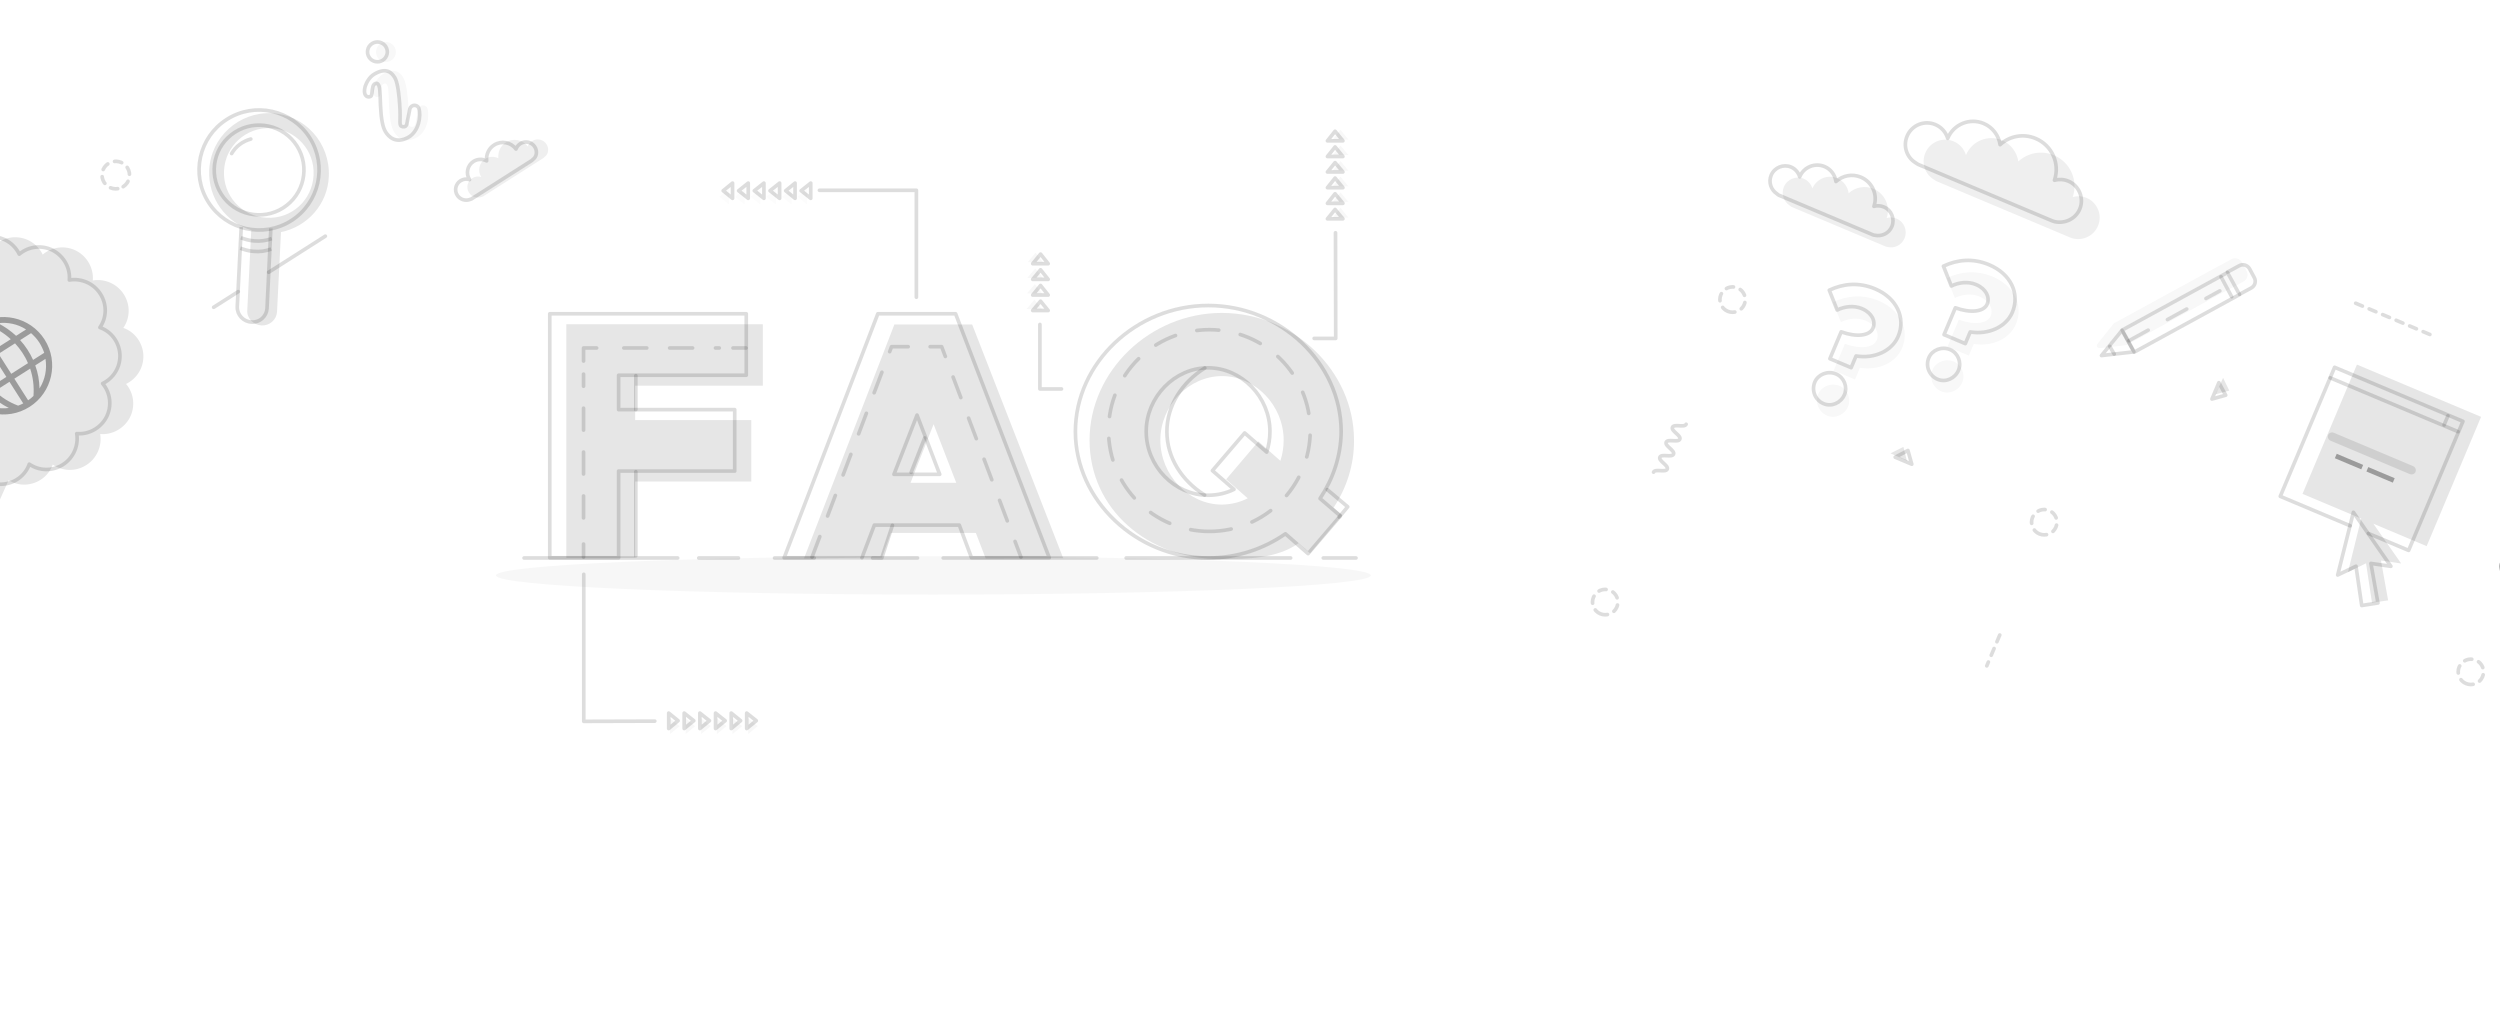 <svg width="1366" height="558" viewBox="0 0 1366 558" fill="none" xmlns="http://www.w3.org/2000/svg">
<path d="M731.742 282.506L736.383 276.912L725.195 267.509" stroke="#0E0E0E" stroke-opacity="0.14" stroke-width="2" stroke-linecap="round" stroke-linejoin="round"/>
<path d="M705.199 304.882H615.336" stroke="#0E0E0E" stroke-opacity="0.14" stroke-width="2" stroke-miterlimit="10" stroke-linecap="round" stroke-linejoin="round"/>
<path d="M740.906 304.882H723.053" stroke="#0E0E0E" stroke-opacity="0.14" stroke-width="2" stroke-miterlimit="10" stroke-linecap="round" stroke-linejoin="round"/>
<path opacity="0.3" d="M728.647 277.388L733.408 281.434L715.792 302.383L709.603 296.789C697.582 305.239 681.99 305.477 666.516 305.477C627.239 305.477 595.34 278.221 595.34 240.49C595.34 202.76 628.429 170.98 667.588 170.98C706.747 170.98 739.835 202.641 739.835 240.49C739.954 253.94 735.788 266.675 728.647 277.388ZM681.752 272.27L669.968 261.914L687.584 241.204L699.605 251.797C700.795 248.108 701.39 244.418 701.39 240.49C701.39 221.565 685.917 205.497 667.707 205.497C649.496 205.497 634.023 221.565 634.023 240.49C634.023 259.653 649.496 275.721 667.707 275.721C672.706 275.602 677.348 274.531 681.752 272.27Z" fill="#050505" fill-opacity="0.33"/>
<path d="M721.267 272.389L732.337 281.911L714.721 302.502L702.343 291.671C690.321 300.002 675.8 304.882 660.208 304.882C620.811 304.882 587.604 273.222 587.604 235.848C587.604 198.356 620.811 166.934 660.208 166.934C699.605 166.934 732.813 198.356 732.813 235.848C732.694 249.06 728.409 261.677 721.267 272.389ZM674.253 267.39L662.47 257.154L680.085 236.563L692.107 247.037C693.297 243.347 693.892 239.657 693.892 235.729C693.892 216.924 678.419 200.974 660.089 200.974C641.878 200.974 626.286 216.924 626.286 235.729C626.286 254.773 641.759 270.603 660.089 270.603C665.088 270.603 669.849 269.532 674.253 267.39Z" stroke="#0E0E0E" stroke-opacity="0.14" stroke-width="2" stroke-linecap="round" stroke-linejoin="round"/>
<path d="M658.185 270.484C645.687 262.629 637.594 250.012 637.594 235.848C637.594 221.565 645.806 208.949 658.304 201.093" stroke="#0E0E0E" stroke-opacity="0.14" stroke-width="2" stroke-linecap="round" stroke-linejoin="round"/>
<path d="M660.803 290.361C691.239 290.361 715.911 265.689 715.911 235.253C715.911 204.818 691.239 180.145 660.803 180.145C630.368 180.145 605.695 204.818 605.695 235.253C605.695 265.689 630.368 290.361 660.803 290.361Z" stroke="#0E0E0E" stroke-opacity="0.14" stroke-width="2" stroke-linecap="round" stroke-linejoin="round" stroke-dasharray="12 12"/>
<path d="M718.054 184.906H729.837L729.718 127.179" stroke="#0E0E0E" stroke-opacity="0.14" stroke-width="2" stroke-miterlimit="10" stroke-linecap="round" stroke-linejoin="round"/>
<path d="M725.314 119.562L729.48 114.444L733.765 119.562H725.314Z" stroke="#0E0E0E" stroke-opacity="0.14" stroke-width="2" stroke-miterlimit="10" stroke-linecap="round" stroke-linejoin="round"/>
<path d="M725.314 111.111L729.48 105.874L733.765 111.111H725.314Z" stroke="#0E0E0E" stroke-opacity="0.14" stroke-width="2" stroke-miterlimit="10" stroke-linecap="round" stroke-linejoin="round"/>
<path d="M725.314 102.541L729.48 97.304L733.765 102.541H725.314Z" stroke="#0E0E0E" stroke-opacity="0.14" stroke-width="2" stroke-miterlimit="10" stroke-linecap="round" stroke-linejoin="round"/>
<path d="M725.314 93.972L729.48 88.854L733.765 93.972H725.314Z" stroke="#0E0E0E" stroke-opacity="0.14" stroke-width="2" stroke-miterlimit="10" stroke-linecap="round" stroke-linejoin="round"/>
<path d="M725.314 85.521L729.48 80.284L733.765 85.521H725.314Z" stroke="#0E0E0E" stroke-opacity="0.14" stroke-width="2" stroke-miterlimit="10" stroke-linecap="round" stroke-linejoin="round"/>
<path d="M725.314 76.951L729.48 71.714L733.765 76.951H725.314Z" stroke="#0E0E0E" stroke-opacity="0.14" stroke-width="2" stroke-miterlimit="10" stroke-linecap="round" stroke-linejoin="round"/>
<g opacity="0.3">
<path opacity="0.3" d="M728.29 118.848L732.456 113.611L736.74 118.848H728.29Z" fill="#050505" fill-opacity="0.33"/>
<path opacity="0.3" d="M728.29 110.278L732.456 105.16L736.74 110.278H728.29Z" fill="#050505" fill-opacity="0.33"/>
<path opacity="0.3" d="M728.29 101.827L732.456 96.59L736.74 101.827H728.29Z" fill="#050505" fill-opacity="0.33"/>
<path opacity="0.3" d="M728.29 93.257L732.456 88.02L736.74 93.257H728.29Z" fill="#050505" fill-opacity="0.33"/>
<path opacity="0.3" d="M728.29 84.688L732.456 79.57L736.74 84.688H728.29Z" fill="#050505" fill-opacity="0.33"/>
<path opacity="0.3" d="M728.29 76.237L732.456 71L736.74 76.237H728.29Z" fill="#050505" fill-opacity="0.33"/>
</g>
<path d="M579.986 212.519H568.203V177.288" stroke="#0E0E0E" stroke-opacity="0.14" stroke-width="2" stroke-miterlimit="10" stroke-linecap="round" stroke-linejoin="round"/>
<path d="M572.726 169.671L568.56 164.553L564.275 169.671H572.726Z" stroke="#0E0E0E" stroke-opacity="0.14" stroke-width="2" stroke-miterlimit="10" stroke-linecap="round" stroke-linejoin="round"/>
<path d="M572.726 161.22L568.56 155.983L564.275 161.22H572.726Z" stroke="#0E0E0E" stroke-opacity="0.14" stroke-width="2" stroke-miterlimit="10" stroke-linecap="round" stroke-linejoin="round"/>
<path d="M572.726 152.651L568.56 147.414L564.275 152.651H572.726Z" stroke="#0E0E0E" stroke-opacity="0.14" stroke-width="2" stroke-miterlimit="10" stroke-linecap="round" stroke-linejoin="round"/>
<path d="M572.726 144.081L568.56 138.844L564.275 144.081H572.726Z" stroke="#0E0E0E" stroke-opacity="0.14" stroke-width="2" stroke-miterlimit="10" stroke-linecap="round" stroke-linejoin="round"/>
<g opacity="0.3">
<path opacity="0.3" d="M569.393 169.076L565.227 163.72L560.942 168.838L569.393 169.076Z" fill="#050505" fill-opacity="0.33"/>
<path opacity="0.3" d="M569.512 160.506L565.465 155.269L561.18 160.268L569.512 160.506Z" fill="#050505" fill-opacity="0.33"/>
<path opacity="0.3" d="M569.75 151.936L565.703 146.699L561.299 151.817L569.75 151.936Z" fill="#050505" fill-opacity="0.33"/>
<path opacity="0.3" d="M569.988 143.486L565.822 138.13L561.537 143.248L569.988 143.486Z" fill="#050505" fill-opacity="0.33"/>
</g>
<path d="M318.967 313.809V394.15L357.768 394.031" stroke="#0E0E0E" stroke-opacity="0.14" stroke-width="2" stroke-miterlimit="10" stroke-linecap="round" stroke-linejoin="round"/>
<path d="M365.386 389.627L370.504 393.793L365.386 398.078V389.627Z" stroke="#0E0E0E" stroke-opacity="0.14" stroke-width="2" stroke-miterlimit="10" stroke-linecap="round" stroke-linejoin="round"/>
<path d="M373.837 389.627L379.074 393.793L373.837 398.078V389.627Z" stroke="#0E0E0E" stroke-opacity="0.14" stroke-width="2" stroke-miterlimit="10" stroke-linecap="round" stroke-linejoin="round"/>
<path d="M382.406 389.627L387.643 393.793L382.406 398.078V389.627Z" stroke="#0E0E0E" stroke-opacity="0.14" stroke-width="2" stroke-miterlimit="10" stroke-linecap="round" stroke-linejoin="round"/>
<path d="M390.976 389.627L396.213 393.793L390.976 398.078V389.627Z" stroke="#0E0E0E" stroke-opacity="0.14" stroke-width="2" stroke-miterlimit="10" stroke-linecap="round" stroke-linejoin="round"/>
<path d="M399.546 389.627L404.664 393.793L399.546 398.078V389.627Z" stroke="#0E0E0E" stroke-opacity="0.14" stroke-width="2" stroke-miterlimit="10" stroke-linecap="round" stroke-linejoin="round"/>
<path d="M407.997 389.627L413.234 393.793L407.997 398.078V389.627Z" stroke="#0E0E0E" stroke-opacity="0.14" stroke-width="2" stroke-miterlimit="10" stroke-linecap="round" stroke-linejoin="round"/>
<g opacity="0.3">
<path opacity="0.3" d="M366.1 392.603L371.337 396.769L366.1 401.053V392.603Z" fill="#050505" fill-opacity="0.33"/>
<path opacity="0.3" d="M374.67 392.603L379.788 396.769L374.67 401.053V392.603Z" fill="#050505" fill-opacity="0.33"/>
<path opacity="0.3" d="M383.121 392.603L388.358 396.769L383.121 401.053V392.603Z" fill="#050505" fill-opacity="0.33"/>
<path opacity="0.3" d="M391.69 392.603L396.927 396.769L391.69 401.053V392.603Z" fill="#050505" fill-opacity="0.33"/>
<path opacity="0.3" d="M400.26 392.603L405.497 396.769L400.26 401.053V392.603Z" fill="#050505" fill-opacity="0.33"/>
<path opacity="0.3" d="M408.83 392.603L413.948 396.769L408.83 401.053V392.603Z" fill="#050505" fill-opacity="0.33"/>
</g>
<path opacity="0.3" d="M347.056 210.734V229.54H410.496V263.104H347.056V304.882H309.445V177.169H416.804V210.734H347.056Z" fill="#050505" fill-opacity="0.33"/>
<path d="M318.848 304.406V297.264" stroke="#0E0E0E" stroke-opacity="0.14" stroke-width="2" stroke-linecap="round" stroke-linejoin="round"/>
<path d="M318.848 282.981V204.426" stroke="#0E0E0E" stroke-opacity="0.14" stroke-width="2" stroke-linecap="round" stroke-linejoin="round" stroke-dasharray="11.99 11.99"/>
<path d="M318.848 197.284V190.143H325.989" stroke="#0E0E0E" stroke-opacity="0.14" stroke-width="2" stroke-linecap="round" stroke-linejoin="round"/>
<path d="M340.867 190.143H393" stroke="#0E0E0E" stroke-opacity="0.14" stroke-width="2" stroke-linecap="round" stroke-linejoin="round" stroke-dasharray="12.52 12.52"/>
<path d="M400.498 190.143H407.639" stroke="#0E0E0E" stroke-opacity="0.14" stroke-width="2" stroke-linecap="round" stroke-linejoin="round"/>
<path d="M338.01 205.021V223.827H401.45V257.391H338.01V304.763H300.399V171.456H407.758V205.021H338.01Z" stroke="#0E0E0E" stroke-opacity="0.14" stroke-width="2" stroke-linecap="round" stroke-linejoin="round"/>
<path d="M347.413 303.692V257.748" stroke="#0E0E0E" stroke-opacity="0.14" stroke-width="2" stroke-linecap="round" stroke-linejoin="round"/>
<path d="M347.413 223.826V205.259" stroke="#0E0E0E" stroke-opacity="0.14" stroke-width="2" stroke-linecap="round" stroke-linejoin="round"/>
<path d="M286.354 304.882H370.266" stroke="#0E0E0E" stroke-opacity="0.14" stroke-width="2" stroke-miterlimit="10" stroke-linecap="round" stroke-linejoin="round"/>
<path d="M381.811 304.882H403.474" stroke="#0E0E0E" stroke-opacity="0.14" stroke-width="2" stroke-miterlimit="10" stroke-linecap="round" stroke-linejoin="round"/>
<path d="M500.716 162.41V103.97H447.75" stroke="#0E0E0E" stroke-opacity="0.14" stroke-width="2" stroke-miterlimit="10" stroke-linecap="round" stroke-linejoin="round"/>
<path d="M442.99 108.373L437.753 104.208L442.99 100.042V108.373Z" stroke="#0E0E0E" stroke-opacity="0.14" stroke-width="2" stroke-miterlimit="10" stroke-linecap="round" stroke-linejoin="round"/>
<path d="M434.42 108.373L429.302 104.208L434.42 100.042V108.373Z" stroke="#0E0E0E" stroke-opacity="0.14" stroke-width="2" stroke-miterlimit="10" stroke-linecap="round" stroke-linejoin="round"/>
<path d="M425.969 108.373L420.732 104.208L425.969 100.042V108.373Z" stroke="#0E0E0E" stroke-opacity="0.14" stroke-width="2" stroke-miterlimit="10" stroke-linecap="round" stroke-linejoin="round"/>
<path d="M417.399 108.373L412.162 104.208L417.399 100.042V108.373Z" stroke="#0E0E0E" stroke-opacity="0.14" stroke-width="2" stroke-miterlimit="10" stroke-linecap="round" stroke-linejoin="round"/>
<path d="M408.83 108.373L403.593 104.208L408.83 100.042V108.373Z" stroke="#0E0E0E" stroke-opacity="0.14" stroke-width="2" stroke-miterlimit="10" stroke-linecap="round" stroke-linejoin="round"/>
<path d="M400.26 108.373L395.142 104.208L400.26 100.042V108.373Z" stroke="#0E0E0E" stroke-opacity="0.14" stroke-width="2" stroke-miterlimit="10" stroke-linecap="round" stroke-linejoin="round"/>
<g opacity="0.2">
<path opacity="0.2" d="M440.966 111.706L435.848 107.54L440.966 103.255V111.706Z" fill="#050505" fill-opacity="0.33"/>
<path opacity="0.2" d="M432.515 111.706L427.278 107.54L432.515 103.255V111.706Z" fill="#050505" fill-opacity="0.33"/>
<path opacity="0.2" d="M423.946 111.706L418.709 107.54L423.946 103.255V111.706Z" fill="#050505" fill-opacity="0.33"/>
<path opacity="0.2" d="M415.376 111.706L410.139 107.54L415.376 103.255V111.706Z" fill="#050505" fill-opacity="0.33"/>
<path opacity="0.2" d="M406.806 111.706L401.688 107.54L406.806 103.255V111.706Z" fill="#050505" fill-opacity="0.33"/>
<path opacity="0.2" d="M398.356 111.706L393.119 107.54L398.356 103.255V111.706Z" fill="#050505" fill-opacity="0.33"/>
</g>
<path opacity="0.1" d="M510 324.878C641.996 324.878 749 320.188 749 314.404C749 308.619 641.996 303.93 510 303.93C378.004 303.93 271 308.619 271 314.404C271 320.188 378.004 324.878 510 324.878Z" fill="#050505" fill-opacity="0.33"/>
<path opacity="0.3" d="M533.21 291.194H486.79L481.91 304.643L439.3 305.12L488.695 177.288H531.186L580.938 305L538.566 305.12L533.21 291.194ZM522.497 263.818L510.119 231.801L497.502 263.818H522.497Z" fill="#050505" fill-opacity="0.33"/>
<path d="M443.704 304.406L487.147 189.428H514.523L557.848 304.406" stroke="#0E0E0E" stroke-opacity="0.14" stroke-width="2" stroke-linecap="round" stroke-linejoin="round" stroke-dasharray="12 12"/>
<path d="M524.164 286.909H477.744L470.96 304.763H428.469L479.649 171.456H522.14L573.321 304.763H530.829L524.164 286.909ZM513.452 259.176L501.073 226.802L488.457 259.176H513.452Z" stroke="#0E0E0E" stroke-opacity="0.14" stroke-width="2" stroke-linecap="round" stroke-linejoin="round"/>
<path d="M497.859 258.105L505.239 239.299" stroke="#0E0E0E" stroke-opacity="0.14" stroke-width="2" stroke-linecap="round" stroke-linejoin="round"/>
<path d="M470.96 304.763L481.791 304.882L487.623 287.028" stroke="#0E0E0E" stroke-opacity="0.14" stroke-width="2" stroke-linecap="round" stroke-linejoin="round"/>
<path d="M423.232 304.882H444.894" stroke="#0E0E0E" stroke-opacity="0.14" stroke-width="2" stroke-miterlimit="10" stroke-linecap="round" stroke-linejoin="round"/>
<path d="M599.268 304.882H515.356" stroke="#0E0E0E" stroke-opacity="0.14" stroke-width="2" stroke-miterlimit="10" stroke-linecap="round" stroke-linejoin="round"/>
<path d="M501.311 304.882H476.792" stroke="#0E0E0E" stroke-opacity="0.14" stroke-width="2" stroke-miterlimit="10" stroke-linecap="round" stroke-linejoin="round"/>
<path d="M1347.39 373.477C1350.92 374.963 1354.98 373.307 1356.47 369.78C1357.96 366.252 1356.3 362.189 1352.77 360.704C1349.25 359.218 1345.18 360.874 1343.7 364.401C1342.21 367.928 1343.87 371.992 1347.39 373.477Z" stroke="#0E0E0E" stroke-opacity="0.14" stroke-width="2" stroke-linecap="round" stroke-linejoin="round" stroke-dasharray="4 4"/>
<path d="M1443.13 320.402C1444.01 320.469 1444.93 320.408 1445.66 320.113C1447.29 319.447 1448.5 318.002 1448.69 316.126L1449.79 308.166C1450.14 305.907 1448.94 303.749 1446.77 302.834C1446.39 302.673 1446 302.512 1445.57 302.478L1442.56 302.115C1442.37 300.078 1441.92 297.933 1441.23 295.99L1443.91 294.262C1445.11 293.563 1445.85 292.521 1446.13 291.136C1446.36 289.879 1446.21 288.46 1445.45 287.391L1441.22 280.648C1440.67 279.814 1439.94 279.055 1438.92 278.624C1437.64 278.086 1436.4 278.167 1435.19 278.557C1435 278.631 1434.64 278.779 1434.41 278.98L1431.78 280.58C1430.26 279.189 1428.56 277.871 1426.8 276.681L1427.78 273.635C1428.19 272.304 1428.11 271.067 1427.41 269.87C1426.84 268.728 1425.73 267.806 1424.52 267.45L1416.97 265.023C1415.9 264.72 1414.72 264.673 1413.63 265.117C1412.17 265.708 1411.25 266.824 1410.79 268.283L1409.86 271.201C1407.8 271.087 1405.69 271.1 1403.6 271.423L1402.42 268.518C1401.9 267.248 1400.97 266.253 1399.69 265.715C1398.41 265.177 1397.05 265.204 1395.96 265.647L1388.52 268.679C1387.24 269.197 1386.25 270.131 1385.77 271.281C1385.23 272.558 1385.25 273.923 1385.7 275.012L1386.88 277.917C1385.16 279.147 1383.64 280.613 1382.12 282.078L1379.29 280.586C1377.94 279.866 1376.45 279.839 1375.05 280.303C1373.96 280.747 1373.02 281.554 1372.59 282.575L1368.88 289.587C1368.22 290.811 1368.12 292.122 1368.51 293.339C1368.9 294.556 1369.78 295.679 1370.87 296.29L1373.58 297.729C1373.02 299.753 1372.73 301.884 1372.61 303.941L1369.49 304.58C1369.18 304.6 1368.94 304.802 1368.63 304.822C1366.46 305.709 1365.12 308.156 1365.65 310.483L1367.34 318.261C1367.54 319.552 1368.43 320.675 1369.47 321.414C1370.51 322.154 1371.89 322.436 1373.24 322.1L1376.24 321.408C1377.1 323.277 1378.28 325.126 1379.56 326.719L1377.62 329.207C1375.95 331.365 1376.28 334.511 1378.44 336.172L1384.79 341.1C1385.12 341.389 1385.5 341.551 1385.88 341.712C1387.03 342.196 1388.53 342.223 1389.62 341.779C1390.34 341.483 1391.18 340.932 1391.63 340.22L1393.52 337.86C1395.44 338.667 1397.41 339.346 1399.43 339.897L1399.58 343.117C1399.61 344.482 1400.18 345.625 1401.11 346.62C1402.1 347.488 1403.38 348.025 1404.61 347.945L1412.55 347.676C1413.17 347.636 1413.66 347.542 1414.2 347.32C1416.2 346.506 1417.44 344.624 1417.3 342.459L1417.23 339.42C1419.3 338.788 1421.11 338.049 1423.04 337.054L1425.18 339.461C1426.52 340.927 1428.85 341.458 1430.79 340.772C1431.34 340.55 1431.76 340.275 1432.23 339.871L1438.22 334.574C1439.21 333.639 1439.82 332.543 1439.8 331.178C1439.9 329.867 1439.38 328.597 1438.45 327.602L1436.37 325.376C1437.56 323.622 1438.5 321.759 1439.31 319.843L1443.13 320.402ZM1438.08 318.122C1437.11 320.422 1435.96 322.795 1434.48 324.879L1433.85 325.665L1437.26 329.356C1437.66 329.827 1437.95 330.553 1437.87 331.118C1437.85 331.864 1437.46 332.449 1436.99 332.852L1431 338.15C1430.76 338.352 1430.58 338.426 1430.34 338.627C1429.44 338.997 1428.18 338.768 1427.45 338.009L1423.96 334.136L1423.18 334.56C1422.04 335.131 1421.08 335.629 1419.99 336.072C1418.72 336.59 1417.5 336.98 1416.1 337.444L1415.12 337.632L1415.26 342.654C1415.27 343.71 1414.71 344.678 1413.62 345.121C1413.44 345.195 1413.08 345.343 1412.82 345.236L1404.89 345.504C1404.27 345.545 1403.63 345.276 1403.05 344.879C1402.52 344.355 1402.3 343.81 1402.25 343.191L1402.04 337.988L1401.09 337.739C1398.58 337.282 1396.1 336.388 1393.85 335.292L1392.96 334.915L1389.8 338.848C1389.51 339.177 1389.22 339.507 1388.73 339.601C1387.82 339.971 1386.82 339.85 1386.16 339.271L1379.81 334.343C1379.23 333.947 1378.88 333.348 1378.89 332.602C1378.85 331.983 1378.99 331.291 1379.39 330.706L1382.6 326.645L1382 325.939C1380.44 323.929 1379.11 321.717 1377.97 319.431L1377.6 318.524L1372.64 319.593C1372.15 319.687 1371.58 319.599 1371.2 319.438C1370.44 319.115 1369.83 318.409 1369.72 317.609L1368.03 309.831C1367.77 308.668 1368.43 307.444 1369.52 307C1369.7 306.926 1369.83 306.98 1369.88 306.852L1374.85 305.784L1374.79 304.856C1374.81 302.308 1375.26 299.793 1375.9 297.205L1376.15 296.257L1371.71 293.937C1371.07 293.668 1370.73 293.07 1370.5 292.526C1370.34 291.853 1370.29 291.235 1370.69 290.65L1374.4 283.638C1374.61 283.127 1375.08 282.723 1375.63 282.502C1376.35 282.206 1377.1 282.219 1377.74 282.488L1382.3 284.862L1382.93 284.075C1384.62 282.226 1386.55 280.485 1388.69 278.979L1389.52 278.428L1387.6 273.708C1387.38 273.164 1387.39 272.417 1387.66 271.779C1387.93 271.14 1388.4 270.737 1389 270.387L1396.44 267.355C1397.71 266.837 1399.25 267.483 1399.76 268.754L1401.69 273.473L1402.67 273.285C1405.19 272.996 1407.8 272.889 1410.29 273.037L1411.29 273.158L1412.85 268.398C1413.11 267.759 1413.69 267.1 1414.37 266.932C1414.91 266.71 1415.53 266.67 1416.04 266.885L1423.59 269.312C1424.23 269.581 1424.81 269.978 1425.03 270.523C1425.38 271.121 1425.37 271.867 1425.16 272.378L1423.55 277.266L1424.39 277.77C1426.53 279.121 1428.56 280.728 1430.35 282.537L1431.09 283.297L1435.38 280.594C1436.03 280.117 1436.96 280.056 1437.73 280.379C1438.24 280.594 1438.57 280.883 1438.84 281.3L1443.07 288.043C1443.42 288.642 1443.59 289.314 1443.32 289.953C1443.18 290.645 1442.78 291.23 1442.18 291.58L1437.89 294.282L1438.26 295.19C1439.04 297.624 1439.64 300.131 1439.74 302.733L1439.8 303.661L1444.76 304.394C1445.45 304.535 1446.09 304.804 1446.44 305.402C1446.84 305.873 1447.01 306.545 1446.87 307.238L1445.77 315.198C1445.71 316.072 1445.07 316.859 1444.17 317.228C1443.8 317.376 1443.31 317.47 1442.88 317.437L1437.79 316.65L1438.08 318.122Z" fill="#050505" fill-opacity="0.33"/>
<g opacity="0.3">
<path opacity="0.3" d="M1448.74 323.515C1449.65 323.145 1450.28 322.358 1450.35 321.484L1451.44 313.524C1451.58 312.832 1451.41 312.16 1451.01 311.689C1450.61 311.218 1450.02 310.822 1449.33 310.68L1444.38 309.947L1444.32 309.02C1444.15 306.546 1443.61 303.91 1442.83 301.476L1442.46 300.569L1446.76 297.866C1447.35 297.517 1447.75 296.932 1447.89 296.239C1448.03 295.547 1447.99 294.928 1447.64 294.33L1443.42 287.586C1443.14 287.17 1442.68 286.827 1442.3 286.665C1441.53 286.343 1440.61 286.403 1439.95 286.88L1435.66 289.583L1434.92 288.823C1433.13 287.015 1431.1 285.408 1428.96 284.056L1428.12 283.552L1429.73 278.665C1430 278.026 1429.83 277.354 1429.61 276.809C1429.26 276.211 1428.85 275.74 1428.16 275.599L1420.61 273.172C1420.1 272.956 1419.48 272.997 1418.94 273.219C1418.21 273.514 1417.69 274.045 1417.42 274.684L1415.86 279.444L1414.86 279.323C1412.24 279.121 1409.69 279.101 1407.24 279.572L1406.26 279.76L1404.33 275.04C1403.82 273.769 1402.28 273.124 1401.01 273.642L1393.57 276.673C1393.03 276.895 1392.5 277.426 1392.23 278.065C1391.96 278.704 1392 279.322 1392.17 279.995L1394.09 284.714L1393.26 285.266C1391.12 286.771 1389.24 288.385 1387.51 290.361L1386.87 291.148L1382.31 288.775C1381.67 288.506 1380.8 288.438 1380.2 288.788C1379.65 289.01 1379.18 289.413 1378.97 289.924L1375.26 296.936C1374.99 297.575 1374.85 298.267 1375.07 298.812C1375.24 299.484 1375.77 300.009 1376.29 300.224L1380.72 302.543L1380.47 303.491C1379.76 305.898 1379.43 308.466 1379.36 311.142L1379.42 312.07L1374.46 313.139C1374.27 313.213 1374.15 313.159 1374.09 313.287C1373 313.73 1372.34 314.954 1372.6 316.117L1374.29 323.896C1374.4 324.696 1375.01 325.402 1375.77 325.724C1376.28 325.94 1376.72 325.973 1377.21 325.879L1382.17 324.81L1382.54 325.718C1383.69 328.004 1385.01 330.216 1386.57 332.226L1386.85 332.643L1383.63 336.703C1383.24 337.288 1382.97 337.927 1383.13 338.599C1383.18 339.218 1383.52 339.816 1384.06 340.341L1390.4 345.269C1391.06 345.847 1392.06 345.968 1392.97 345.598C1393.33 345.45 1393.75 345.175 1394.04 344.845L1397.2 340.912L1398.09 341.289C1400.34 342.385 1402.87 343.151 1405.33 343.736L1406.28 343.985L1406.5 349.189C1406.54 349.807 1406.83 350.533 1407.29 350.876C1407.82 351.401 1408.51 351.542 1409.13 351.502L1417.07 351.233C1417.37 351.213 1417.56 351.139 1417.87 351.119C1418.77 350.749 1419.51 349.707 1419.51 348.651L1419.37 343.629L1420.35 343.441C1421.69 343.105 1423.09 342.641 1424.23 342.07C1425.32 341.626 1426.41 341.182 1427.43 340.557L1428.21 340.134L1431.69 344.006C1432.42 344.766 1433.55 344.941 1434.59 344.625C1434.77 344.551 1435.13 344.403 1435.24 344.147L1441.23 338.85C1441.7 338.446 1441.97 337.808 1442.11 337.115C1442.12 336.369 1441.9 335.824 1441.5 335.354L1438.09 331.663L1438.72 330.876C1440.2 328.792 1441.48 326.473 1442.32 324.12L1442.69 323.225L1447.78 324.012C1447.89 323.757 1448.38 323.663 1448.74 323.515ZM1408.15 323.117C1401.51 320.32 1398.28 312.642 1401.13 305.872C1403.92 299.23 1411.6 295.996 1418.37 298.847C1425.01 301.644 1428.25 309.322 1425.4 316.092C1422.55 322.862 1414.92 325.968 1408.15 323.117Z" fill="#050505" fill-opacity="0.33"/>
</g>
<path d="M1287.31 309.378L1277.31 314.191L1285.89 279.904L1306.38 309.439L1295.47 307.852L1299.3 329.467L1290.45 330.851L1287.31 309.378Z" stroke="#0E0E0E" stroke-opacity="0.14" stroke-width="2" stroke-miterlimit="10" stroke-linecap="round" stroke-linejoin="round"/>
<path opacity="0.3" d="M1325.92 298.413L1355.66 227.775L1287.83 199.213L1258.09 269.852L1290.15 283.353L1282.93 312.645L1292.8 307.778L1296.06 329.305L1304.87 328.048L1300.96 306.252L1312 307.892L1296.79 286.15L1304.71 289.484L1325.92 298.413Z" fill="#050505" fill-opacity="0.33"/>
<path d="M1284.13 287.285L1245.94 271.203L1275.63 200.692L1345.76 230.222L1316.07 300.733L1294.1 291.481" stroke="#0E0E0E" stroke-opacity="0.14" stroke-width="2" stroke-miterlimit="10" stroke-linecap="round" stroke-linejoin="round"/>
<path d="M1273.21 206.44L1343.08 235.862" stroke="#0E0E0E" stroke-opacity="0.14" stroke-width="2" stroke-miterlimit="10" stroke-linecap="round" stroke-linejoin="round"/>
<path d="M1335.45 232.198L1337.55 227.217" stroke="#0E0E0E" stroke-opacity="0.14" stroke-width="2" stroke-miterlimit="10" stroke-linecap="round" stroke-linejoin="round"/>
<path opacity="0.3" d="M1319.85 257.813C1319.31 259.09 1317.92 259.554 1316.64 259.016L1273.46 240.835C1272.19 240.298 1271.6 238.845 1272.08 237.696C1272.62 236.418 1274.02 235.954 1275.29 236.492L1318.47 254.673C1319.75 255.211 1320.34 256.663 1319.85 257.813Z" fill="#050505" fill-opacity="0.33"/>
<path d="M1291.22 254.026L1276.78 247.948L1275.76 250.375L1290.2 256.453L1291.22 254.026Z" fill="#050505" fill-opacity="0.33"/>
<path d="M1308.46 261.288L1294.03 255.21L1293.01 257.637L1307.44 263.715L1308.46 261.288Z" fill="#050505" fill-opacity="0.33"/>
<path d="M1208.62 218.042L1216.12 215.938L1212.39 209.101L1208.62 218.042Z" stroke="#0E0E0E" stroke-opacity="0.14" stroke-width="2" stroke-miterlimit="10" stroke-linecap="round" stroke-linejoin="round"/>
<path opacity="0.3" d="M1210.62 215.427L1218.07 213.451L1214.7 206.465L1210.62 215.427Z" fill="#050505" fill-opacity="0.33"/>
<path d="M1327.69 182.763L1284.14 164.422" stroke="#0E0E0E" stroke-opacity="0.14" stroke-width="2" stroke-linecap="round" stroke-linejoin="round" stroke-dasharray="4 4"/>
<path d="M874.387 335.363C877.914 336.849 881.978 335.193 883.463 331.666C884.948 328.139 883.293 324.075 879.766 322.59C876.238 321.104 872.175 322.76 870.689 326.287C869.204 329.815 870.859 333.878 874.387 335.363Z" stroke="#0E0E0E" stroke-opacity="0.14" stroke-width="2" stroke-linecap="round" stroke-linejoin="round" stroke-dasharray="4 4"/>
<path d="M921.304 231.803C920.443 233.847 914.695 231.426 913.834 233.47C912.974 235.514 918.722 237.934 917.861 239.978C917 242.022 911.252 239.601 910.392 241.645C909.531 243.689 915.279 246.109 914.419 248.153C913.558 250.197 907.81 247.776 906.949 249.82C906.089 251.864 911.837 254.284 910.976 256.328C910.116 258.372 904.367 255.952 903.507 257.995" stroke="#0E0E0E" stroke-opacity="0.14" stroke-width="2" stroke-linecap="round" stroke-linejoin="round"/>
<path d="M1114.29 291.711C1117.81 293.196 1121.88 291.541 1123.36 288.013C1124.85 284.486 1123.19 280.423 1119.67 278.937C1116.14 277.452 1112.08 279.107 1110.59 282.635C1109.1 286.162 1110.76 290.226 1114.29 291.711Z" stroke="#0E0E0E" stroke-opacity="0.14" stroke-width="2" stroke-linecap="round" stroke-linejoin="round" stroke-dasharray="4 4"/>
<path d="M943.989 170.072C947.516 171.558 951.58 169.902 953.065 166.375C954.551 162.847 952.895 158.784 949.368 157.299C945.84 155.813 941.777 157.469 940.292 160.996C938.806 164.523 940.462 168.587 943.989 170.072Z" stroke="#0E0E0E" stroke-opacity="0.14" stroke-width="2" stroke-linecap="round" stroke-linejoin="round" stroke-dasharray="4 4"/>
<path d="M1068.41 168.173C1076.74 171.232 1084.02 170.386 1085.79 166.17C1087.35 162.466 1085.25 157.82 1079.75 155.507C1075.41 153.678 1070.36 154.257 1066.2 156.267L1061.89 145.429C1069.42 141.832 1078.06 140.959 1086.88 144.67C1098.75 149.672 1103.81 160.523 1099.56 170.615C1096.17 178.662 1086.52 183.018 1076.53 181.371L1073.84 187.758L1062.22 182.863L1068.41 168.173V168.173ZM1053.91 195.455C1055.69 191.24 1060.95 189.095 1065.55 191.032C1069.89 192.86 1071.91 198.071 1070.13 202.286C1068.2 206.885 1063.06 209.083 1058.72 207.254C1054.12 205.318 1051.97 200.053 1053.91 195.455Z" stroke="#0E0E0E" stroke-opacity="0.14" stroke-width="2" stroke-miterlimit="10" stroke-linecap="round" stroke-linejoin="round"/>
<g opacity="0.3">
<path opacity="0.3" d="M1070.32 174.695C1078.66 177.754 1085.93 176.907 1087.71 172.692C1089.27 168.987 1087.16 164.342 1081.67 162.029C1077.33 160.2 1072.27 160.778 1068.12 162.788L1063.81 151.95C1071.34 148.354 1079.98 147.48 1088.79 151.191C1100.67 156.194 1105.73 167.045 1101.48 177.136C1098.09 185.184 1088.43 189.54 1078.45 187.892L1075.76 194.279L1064.14 189.384L1070.32 174.695ZM1055.95 202.03C1057.73 197.815 1062.99 195.67 1067.59 197.607C1071.93 199.436 1073.95 204.646 1072.18 208.861C1070.24 213.46 1065.1 215.658 1060.76 213.829C1056.03 211.839 1054.02 206.629 1055.95 202.03Z" fill="#050505" fill-opacity="0.33"/>
</g>
<path d="M1006.03 181.308C1014.37 184.367 1021.64 183.52 1023.41 179.305C1024.97 175.601 1022.87 170.955 1017.38 168.642C1013.03 166.813 1007.98 167.391 1003.82 169.401L999.515 158.564C1007.05 154.967 1015.68 154.093 1024.5 157.805C1036.38 162.807 1041.43 173.658 1037.18 183.749C1033.79 191.797 1024.14 196.153 1014.16 194.506L1011.47 200.892L999.843 195.998L1006.03 181.308ZM991.607 208.771C993.382 204.556 998.646 202.411 1003.24 204.348C1007.59 206.177 1009.6 211.387 1007.83 215.602C1005.89 220.201 1000.76 222.399 996.414 220.57C991.688 218.58 989.725 213.242 991.607 208.771Z" stroke="#0E0E0E" stroke-opacity="0.14" stroke-width="2" stroke-miterlimit="10" stroke-linecap="round" stroke-linejoin="round"/>
<g opacity="0.3">
<path opacity="0.3" d="M1008.07 187.883C1016.41 190.943 1023.68 190.096 1025.46 185.88C1027.02 182.176 1024.91 177.53 1019.42 175.217C1015.08 173.389 1010.02 173.967 1005.87 175.977L1001.56 165.139C1009.09 161.542 1017.73 160.669 1026.54 164.38C1038.42 169.382 1043.48 180.234 1039.28 190.197C1035.89 198.244 1026.24 202.601 1016.25 200.953L1013.56 207.34L1001.94 202.445L1008.07 187.883ZM993.523 215.293C995.298 211.078 1000.56 208.933 1005.16 210.869C1009.5 212.698 1011.52 217.909 1009.75 222.124C1007.81 226.723 1002.67 228.921 998.33 227.092C993.731 225.156 991.641 219.764 993.523 215.293Z" fill="#050505" fill-opacity="0.33"/>
</g>
<path opacity="0.2" d="M1040.65 130.167C1042.37 126.08 1040.5 121.232 1036.28 119.457C1034.5 118.704 1032.57 118.644 1030.86 119.128C1033.06 112.835 1029.99 105.829 1023.73 103.194C1019.01 101.204 1013.74 102.292 1010.1 105.573C1009.62 102.064 1007.36 98.857 1003.91 97.404C998.549 95.145 992.505 97.713 990.299 102.951C989.594 100.698 987.906 98.634 985.607 97.666C981.392 95.891 976.49 97.888 974.715 102.103C973.102 105.935 974.621 110.184 977.929 112.329C978.258 112.618 978.587 112.907 978.971 113.069L1030.19 134.638C1030.58 134.799 1030.83 134.907 1031.14 134.886C1035.06 135.935 1039.03 133.999 1040.65 130.167Z" fill="#050505" fill-opacity="0.33"/>
<path d="M1033.71 123.787C1035.43 119.699 1033.56 114.852 1029.35 113.077C1027.56 112.324 1025.63 112.263 1023.92 112.747C1026.12 106.454 1023.05 99.449 1016.8 96.813C1012.07 94.823 1006.8 95.912 1003.16 99.193C1002.68 95.683 1000.42 92.476 996.976 91.024C991.611 88.765 985.567 91.333 983.361 96.57C982.656 94.318 980.968 92.254 978.669 91.286C974.454 89.511 969.552 91.507 967.777 95.722C966.164 99.555 967.683 103.804 970.991 105.948C971.32 106.237 971.65 106.527 972.033 106.688L1023.26 128.257C1023.64 128.418 1023.89 128.526 1024.2 128.506C1028.18 129.427 1032.15 127.491 1033.71 123.787Z" stroke="#0E0E0E" stroke-opacity="0.14" stroke-width="2" stroke-linecap="round" stroke-linejoin="round"/>
<path opacity="0.2" d="M1146.36 123.4C1148.84 117.524 1146.03 110.626 1140.15 108.152C1137.59 107.076 1134.92 107.002 1132.54 107.654C1135.61 98.571 1131.24 88.608 1122.29 84.842C1115.52 81.992 1107.98 83.477 1102.82 88.224C1102.06 83.242 1098.85 78.73 1093.87 76.633C1086.33 73.459 1077.49 76.955 1074.26 84.619C1074.26 84.619 1074.26 84.619 1074.21 84.747C1073.19 81.459 1070.9 78.689 1067.45 77.237C1061.44 74.709 1054.55 77.519 1052.02 83.522C1049.7 89.015 1051.78 95.153 1056.7 98.125C1057.15 98.468 1057.74 98.865 1058.25 99.08L1131.44 129.901C1131.95 130.116 1132.39 130.149 1132.77 130.311C1138.39 131.622 1144.1 128.765 1146.36 123.4Z" fill="#050505" fill-opacity="0.33"/>
<path d="M1136.38 114.236C1138.86 108.36 1136.05 101.462 1130.17 98.988C1127.62 97.912 1124.94 97.838 1122.56 98.49C1125.64 89.407 1121.26 79.444 1112.32 75.679C1105.55 72.828 1098 74.313 1092.85 79.06C1092.09 74.078 1088.87 69.567 1083.89 67.469C1076.36 64.295 1067.51 67.791 1064.29 75.455C1064.29 75.455 1064.29 75.455 1064.23 75.583C1063.21 72.295 1060.92 69.525 1057.47 68.073C1051.47 65.545 1044.57 68.355 1042.04 74.359C1039.73 79.851 1041.81 85.99 1046.72 88.961C1047.18 89.304 1047.76 89.701 1048.27 89.916L1121.47 120.737C1121.98 120.952 1122.41 120.986 1122.8 121.147C1128.46 122.33 1134.18 119.473 1136.38 114.236Z" stroke="#0E0E0E" stroke-opacity="0.14" stroke-width="2" stroke-linecap="round" stroke-linejoin="round"/>
<path d="M1159.57 180.36L1166.15 192.4L1223.67 160.953L1217.09 148.914L1159.57 180.36Z" stroke="#0E0E0E" stroke-opacity="0.14" stroke-width="2" stroke-linecap="round" stroke-linejoin="round"/>
<path d="M1165.94 192.251L1148.25 194.275L1159.46 180.499L1165.94 192.251Z" stroke="#0E0E0E" stroke-opacity="0.14" stroke-width="2" stroke-linecap="round" stroke-linejoin="round"/>
<path d="M1163.25 186.154L1212.91 158.94" stroke="#0E0E0E" stroke-opacity="0.14" stroke-width="2" stroke-linecap="round" stroke-linejoin="round" stroke-dasharray="12 12"/>
<path d="M1217.08 148.667L1223.5 145.205C1225.48 144.082 1228.01 144.849 1229.14 146.826L1231.75 151.686C1232.87 153.663 1232.11 156.198 1230.13 157.32L1223.71 160.783" stroke="#0E0E0E" stroke-opacity="0.14" stroke-width="2" stroke-linecap="round" stroke-linejoin="round"/>
<path d="M1219.39 162.121L1213.58 151.256" stroke="#0E0E0E" stroke-opacity="0.14" stroke-width="2" stroke-linecap="round" stroke-linejoin="round"/>
<path d="M1155.21 193.448L1152.77 189.26" stroke="#0E0E0E" stroke-opacity="0.14" stroke-width="2" stroke-linecap="round" stroke-linejoin="round"/>
<g opacity="0.3">
<path opacity="0.3" d="M1210.35 146.435C1210.35 146.435 1208.74 147.41 1206.63 148.479L1158.77 174.644C1156.79 175.766 1155.11 176.56 1155.11 176.56C1155.11 176.56 1153.9 178.005 1152.52 179.834L1146.49 187.37C1144.99 189.145 1145.82 190.395 1148.04 190.127L1157.66 189.065C1159.88 188.796 1161.79 188.547 1161.79 188.547C1161.79 188.547 1163.4 187.572 1165.45 186.631L1213.5 160.392C1215.47 159.27 1217.16 158.476 1217.16 158.476C1217.16 158.476 1218.77 157.502 1220.83 156.56L1225.92 153.744C1227.9 152.621 1228.66 150.086 1227.54 148.11L1224.93 143.249C1223.8 141.272 1221.27 140.506 1219.29 141.629L1214.01 144.519C1212.09 145.514 1210.35 146.435 1210.35 146.435Z" fill="#050505" fill-opacity="0.33"/>
</g>
<path d="M1092.67 346.974L1085.57 363.835" stroke="#0E0E0E" stroke-opacity="0.14" stroke-width="2" stroke-linecap="round" stroke-linejoin="round" stroke-dasharray="4 4"/>
<path d="M1044.6 253.643L1042.49 246.14L1035.53 249.824L1044.6 253.643Z" stroke="#0E0E0E" stroke-opacity="0.14" stroke-width="2" stroke-miterlimit="10" stroke-linecap="round" stroke-linejoin="round"/>
<path opacity="0.3" d="M1041.93 251.767L1040.01 244.19L1032.97 247.693L1041.93 251.767Z" fill="#050505" fill-opacity="0.33"/>
<g opacity="0.3">
<path opacity="0.3" d="M228.598 59.581C228.368 60.62 227.699 64.612 227.48 65.108C226.939 67.058 227.343 69.653 224.805 69.308C222.186 68.836 223.812 66.909 223.06 57.045C222.319 46.639 221.13 43.651 220.241 42.255C218.787 39.971 215.936 36.615 209.303 40.482C206.431 42.132 204.863 45.271 204.194 47.301C203.561 49.666 203.78 51.132 204.346 52.02C204.911 52.908 206.03 53.265 206.999 52.827C208.176 52.434 207.679 50.254 208.451 47.266C208.901 45.731 210.585 45.015 211.312 46.157C212.282 47.68 212.259 48.764 212.573 57.659C212.921 64.927 213.741 69.576 215.357 72.114C216.973 74.652 220.723 78.862 227.645 75.168C233.597 71.913 234.863 63.26 233.49 59.142C232.739 57.123 229.324 56.801 228.598 59.581Z" fill="#050505" fill-opacity="0.33"/>
<path opacity="0.3" d="M213.801 32.982C216.324 31.375 217.067 28.028 215.46 25.505C213.854 22.983 210.507 22.24 207.984 23.846C205.461 25.452 204.718 28.799 206.325 31.322C207.931 33.845 211.278 34.588 213.801 32.982Z" fill="#050505" fill-opacity="0.33"/>
</g>
<path d="M223.926 59.525C223.695 60.563 223.027 64.555 222.808 65.052C222.266 67.001 222.671 69.597 220.133 69.252C217.514 68.779 219.14 66.852 218.387 56.989C217.646 46.583 216.457 43.595 215.569 42.199C214.114 39.915 211.264 36.559 204.631 40.425C201.759 42.076 200.191 45.214 199.522 47.245C198.888 49.61 199.108 51.075 199.673 51.963C200.239 52.852 201.358 53.209 202.327 52.77C203.504 52.378 203.007 50.197 203.779 47.209C204.229 45.675 205.913 44.959 206.64 46.101C207.61 47.623 207.587 48.708 207.901 57.603C208.249 64.871 209.069 69.52 210.685 72.058C212.301 74.595 216.051 78.805 222.972 75.112C228.924 71.857 230.191 63.204 228.817 59.085C228.067 57.067 224.733 56.871 223.926 59.525Z" stroke="#0E0E0E" stroke-opacity="0.14" stroke-width="2" stroke-miterlimit="10"/>
<path d="M209.129 32.925C211.651 31.319 212.394 27.971 210.788 25.449C209.182 22.926 205.835 22.183 203.312 23.79C200.789 25.396 200.046 28.743 201.652 31.266C203.259 33.788 206.606 34.531 209.129 32.925Z" stroke="#0E0E0E" stroke-opacity="0.14" stroke-width="2" stroke-miterlimit="10"/>
<path opacity="0.2" d="M298.632 78.83C296.936 76.165 293.405 75.382 290.741 77.078C289.599 77.805 288.826 78.832 288.342 80.032C285.583 76.261 280.345 75.316 276.412 77.82C273.367 79.76 271.96 83.152 272.307 86.497C270.161 85.367 267.323 85.391 265.166 86.764C261.74 88.946 260.853 93.434 262.954 96.733C261.338 96.156 259.539 96.411 258.016 97.38C255.351 99.077 254.568 102.607 256.265 105.272C257.8 107.683 260.869 108.582 263.395 107.508C263.729 107.473 263.983 107.312 264.237 107.15L296.846 86.387C297.1 86.225 297.227 86.145 297.4 85.856C299.684 84.402 300.167 81.241 298.632 78.83Z" fill="#050505" fill-opacity="0.33"/>
<path d="M292.218 80.239C290.521 77.575 286.991 76.791 284.326 78.487C283.184 79.215 282.412 80.242 281.928 81.442C279.169 77.67 273.931 76.725 269.998 79.23C266.953 81.169 265.546 84.561 265.893 87.906C263.747 86.776 260.909 86.8 258.752 88.174C255.326 90.355 254.439 94.843 256.539 98.142C254.924 97.566 253.124 97.82 251.602 98.789C248.937 100.486 248.154 104.016 249.85 106.681C251.385 109.092 254.454 109.991 256.981 108.917C257.315 108.883 257.569 108.721 257.823 108.559L290.432 87.796C290.686 87.635 290.813 87.554 290.985 87.265C293.269 85.811 293.753 82.65 292.218 80.239Z" stroke="#0E0E0E" stroke-opacity="0.14" stroke-width="2" stroke-linecap="round" stroke-linejoin="round"/>
<path d="M67.302 102.011C70.806 99.78 71.837 95.131 69.606 91.627C67.375 88.123 62.726 87.091 59.223 89.322C55.719 91.553 54.687 96.202 56.918 99.706C59.149 103.21 63.798 104.242 67.302 102.011Z" stroke="#0E0E0E" stroke-opacity="0.14" stroke-width="2" stroke-linecap="round" stroke-linejoin="round" stroke-dasharray="4 4"/>
<path d="M-12.398 177.367C-24.706 185.204 -28.474 201.691 -20.556 214.125C-12.639 226.56 3.768 230.201 16.202 222.284C28.51 214.447 32.278 197.96 24.36 185.525C16.443 173.091 -0.09 169.53 -12.398 177.367ZM24.166 192.782L18.076 196.66C16.321 192.784 13.978 189.104 11.001 185.829L16.965 182.032C18.603 183.485 20.196 185.146 21.488 187.176C22.619 188.952 23.497 190.89 24.166 192.782ZM-11.965 200.452L-3.464 195.039L3.484 205.951L-5.144 211.445C-7.914 208.215 -10.257 204.536 -11.965 200.452ZM-9.686 179.385C-8.671 178.739 -7.575 178.219 -6.399 177.827C-1.76 179.51 2.44 182.185 5.878 185.346L-2.496 190.678L-9.686 179.385ZM-5.16 192.374L-13.027 197.383C-14.436 192.931 -15.002 188.12 -14.646 183.078C-13.966 182.467 -13.158 181.774 -12.351 181.082L-5.16 192.374ZM5.181 208.616L12.694 220.416C11.726 220.854 10.964 221.339 9.914 221.651C4.988 219.795 0.788 217.119 -2.813 213.705L5.181 208.616ZM7.845 206.919L16.474 201.425C18.044 206.132 18.691 211.069 18.289 216.319C17.435 217.219 16.501 217.992 15.359 218.719L7.845 206.919ZM6.149 204.254L-0.799 193.342L8.209 187.606C11.106 190.755 13.576 194.354 15.284 198.437L6.149 204.254ZM14.253 180.013L8.797 183.487C5.808 180.754 2.519 178.39 -1.115 176.603C4.157 175.92 9.683 177.038 14.253 180.013ZM-17.818 187.059C-17.655 191.236 -17.031 195.296 -15.692 199.08L-21.275 202.635C-22.038 197.236 -20.793 191.629 -17.818 187.059ZM-20.72 206.027L-14.63 202.149C-13.002 206.105 -10.659 209.785 -7.808 213.141L-13.899 217.019C-15.457 215.693 -16.841 214.078 -17.973 212.302C-19.184 210.399 -20.143 208.334 -20.72 206.027ZM-11.314 219.118L-5.604 215.483C-2.662 218.424 0.915 220.961 4.839 222.921C-0.768 223.638 -6.583 222.348 -11.314 219.118ZM21.587 212.257C21.471 207.873 20.766 203.685 19.265 199.648L24.848 196.093C25.772 201.746 24.609 207.48 21.587 212.257Z" fill="#050505" fill-opacity="0.33"/>
<path opacity="0.3" d="M4.676 262.435C7.272 263.992 10.549 264.937 13.848 264.798C20.782 264.484 26.676 260.018 28.809 253.845C34.197 257.547 41.327 257.822 47.164 254.106C53.001 250.389 55.814 243.605 54.739 237.156C61.154 237.708 67.567 234.338 70.865 228.315C74.082 222.165 73.192 214.885 68.876 209.787C74.736 206.948 78.576 200.936 78.344 194.129C78.03 187.196 73.564 181.301 67.391 179.169C71.093 173.78 71.368 166.65 67.652 160.814C63.935 154.977 57.151 152.164 50.702 153.238C51.254 146.824 47.884 140.41 41.861 137.112C35.711 133.895 28.431 134.785 23.333 139.102C20.494 133.242 14.482 129.401 7.675 129.634C0.742 129.947 -5.152 134.414 -7.285 140.586C-12.674 136.884 -19.804 136.609 -25.64 140.326C-31.477 144.042 -34.29 150.827 -33.215 157.275C-39.63 156.723 -46.044 160.094 -49.342 166.117C-52.559 172.267 -51.669 179.546 -47.352 184.644C-53.212 187.484 -57.053 193.496 -56.82 200.302C-56.507 207.236 -52.04 213.13 -45.868 215.263C-49.57 220.651 -49.845 227.781 -46.128 233.618C-42.412 239.455 -35.627 242.268 -29.179 241.193C-29.731 247.608 -26.36 254.021 -20.337 257.319C-16.622 259.233 -10.588 260.028 -6.815 259.231L-5.482 285.131L4.676 262.435Z" fill="#050505" fill-opacity="0.33"/>
<path d="M-8.13 262.208C-5.534 263.765 -2.257 264.71 1.042 264.57C7.976 264.257 13.87 259.791 16.003 253.618C21.392 257.32 28.521 257.595 34.358 253.878C40.195 250.162 43.008 243.378 41.933 236.929C48.348 237.481 54.761 234.111 58.059 228.087C61.276 221.937 60.386 214.658 56.07 209.56C61.93 206.72 65.77 200.709 65.538 193.902C65.224 186.968 60.758 181.074 54.585 178.941C58.287 173.553 58.562 166.423 54.846 160.586C51.129 154.75 44.345 151.936 37.896 153.011C38.448 146.596 35.078 140.183 29.055 136.885C22.905 133.668 15.625 134.558 10.527 138.874C7.688 133.014 1.676 129.174 -5.131 129.407C-12.064 129.72 -17.959 134.186 -20.091 140.359C-25.48 136.657 -32.61 136.382 -38.446 140.098C-44.283 143.815 -47.096 150.599 -46.022 157.048C-52.436 156.496 -58.85 159.866 -62.148 165.89C-65.365 172.04 -64.475 179.319 -60.158 184.417C-66.018 187.257 -69.859 193.268 -69.626 200.075C-69.313 207.009 -64.847 212.903 -58.674 215.035C-62.376 220.424 -62.651 227.554 -58.934 233.391C-55.218 239.227 -48.433 242.04 -41.985 240.966C-42.537 247.38 -39.166 253.794 -33.143 257.092C-29.428 259.006 -23.394 259.801 -19.622 259.004L-18.288 284.903L-8.13 262.208Z" stroke="#0E0E0E" stroke-opacity="0.14" stroke-width="2" stroke-miterlimit="10" stroke-linecap="round" stroke-linejoin="round"/>
<path d="M159.174 120.549C174.451 110.822 178.95 90.552 169.222 75.276C159.495 59.999 139.226 55.501 123.949 65.228C108.673 74.955 104.174 95.224 113.901 110.501C123.628 125.777 143.898 130.276 159.174 120.549Z" stroke="#0E0E0E" stroke-opacity="0.14" stroke-width="2" stroke-miterlimit="10"/>
<path d="M154.731 113.57C166.153 106.297 169.517 91.142 162.244 79.719C154.971 68.297 139.815 64.933 128.393 72.206C116.97 79.479 113.607 94.635 120.88 106.057C128.153 117.48 143.308 120.843 154.731 113.57Z" stroke="#0E0E0E" stroke-opacity="0.14" stroke-width="2" stroke-miterlimit="10"/>
<path d="M126.562 83.894C128.856 79.936 132.628 77.177 137.035 75.976" stroke="#0E0E0E" stroke-opacity="0.14" stroke-width="2" stroke-miterlimit="10" stroke-linecap="round" stroke-linejoin="round"/>
<path d="M147.985 124.821L145.897 168.592C145.598 172.884 141.895 176.311 137.396 175.966C132.977 175.748 129.55 172.046 129.641 167.708L131.81 124.064" stroke="#0E0E0E" stroke-opacity="0.14" stroke-width="2" stroke-miterlimit="10"/>
<path d="M148.494 130.381C145.425 131.443 142.368 131.963 138.953 131.641C136.369 131.503 133.923 130.743 131.604 129.901" stroke="#0E0E0E" stroke-opacity="0.14" stroke-width="2" stroke-miterlimit="10"/>
<path d="M148.207 136.092C145.138 137.154 142.081 137.674 138.666 137.352C136.082 137.214 133.636 136.453 131.317 135.612" stroke="#0E0E0E" stroke-opacity="0.14" stroke-width="2" stroke-miterlimit="10"/>
<path opacity="0.3" d="M148.557 61.864C130.547 61.027 115.149 74.933 114.312 92.942C113.612 108.367 123.595 121.804 137.821 125.942L137.279 125.931L135.11 169.575C134.811 173.867 138.365 177.489 142.865 177.834C147.284 178.052 151.067 174.751 151.366 170.459L153.535 126.815C167.909 123.904 179.015 111.661 179.669 96.443C180.472 78.1 166.566 62.702 148.557 61.864ZM145.687 118.972C132.097 118.353 121.699 106.784 122.399 93.32C123.019 79.73 134.587 69.332 148.051 70.032C161.642 70.652 172.039 82.22 171.339 95.684C170.72 109.275 159.232 119.799 145.687 118.972Z" fill="#050505" fill-opacity="0.33"/>
<path d="M146.814 148.748L177.774 129.035" stroke="#0E0E0E" stroke-opacity="0.14" stroke-width="2" stroke-miterlimit="10" stroke-linecap="round" stroke-linejoin="round"/>
<path d="M116.743 167.896L130.193 159.332" stroke="#0E0E0E" stroke-opacity="0.14" stroke-width="2" stroke-miterlimit="10" stroke-linecap="round" stroke-linejoin="round"/>
</svg>
